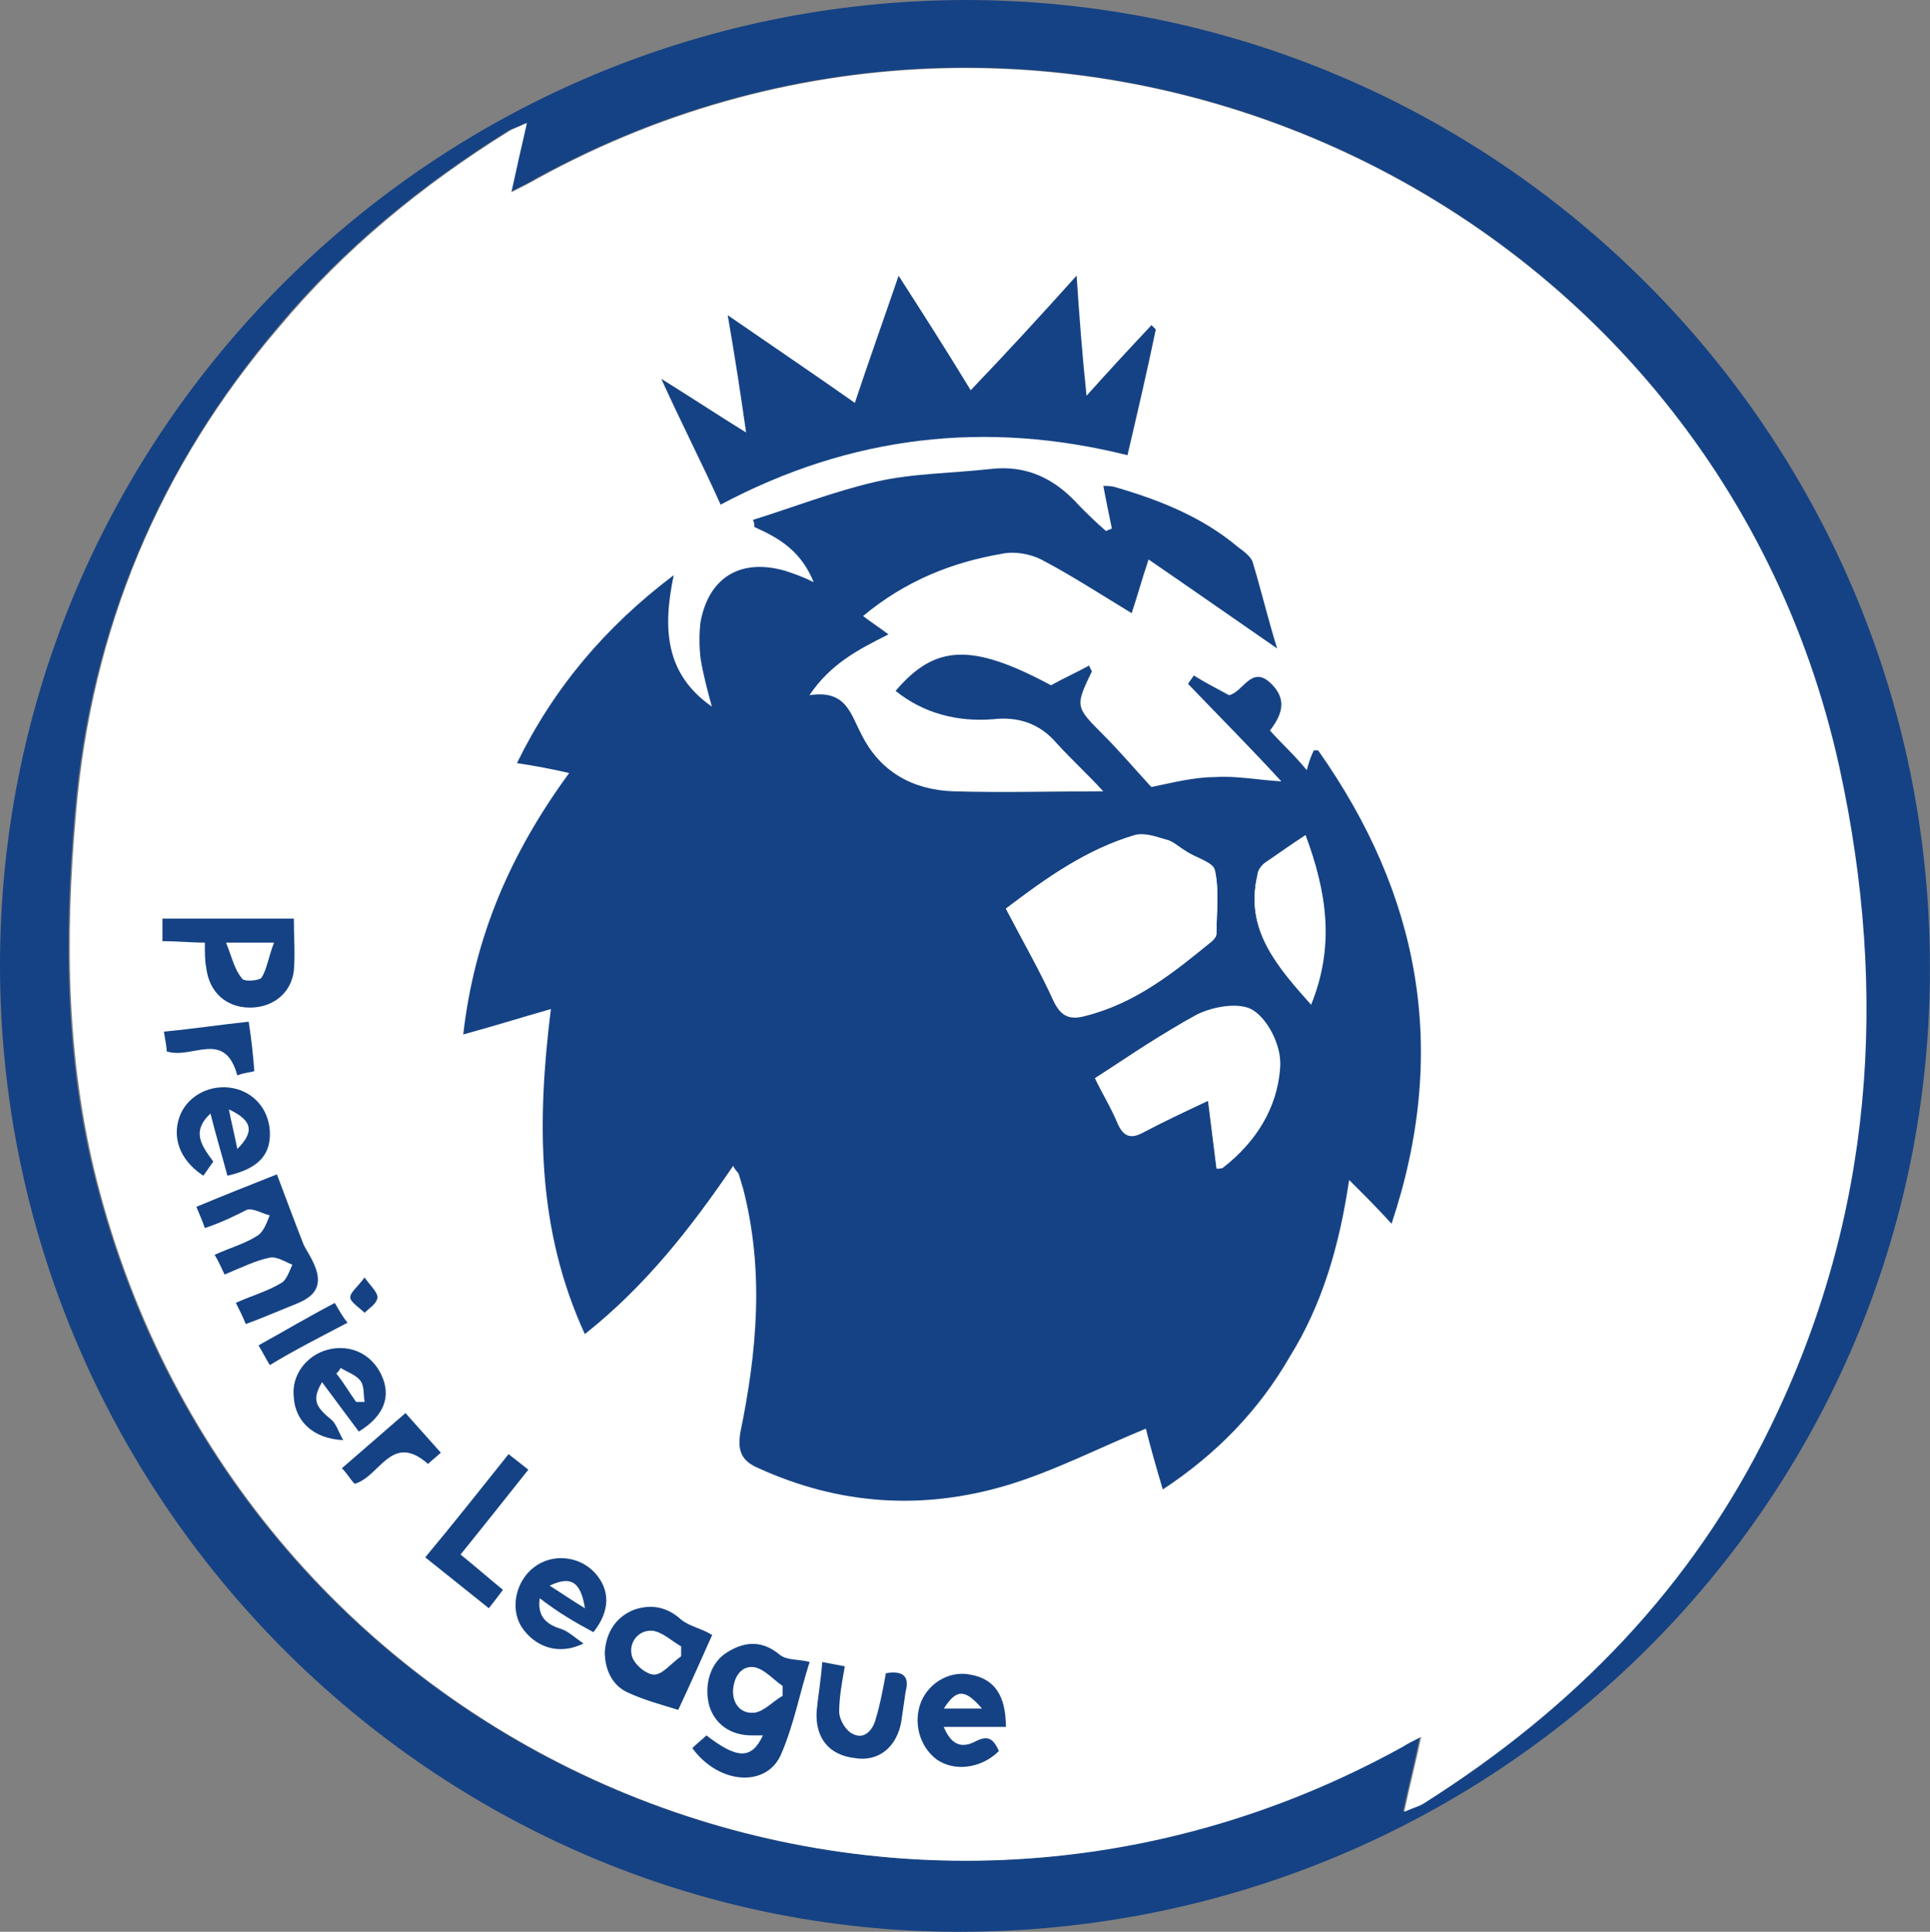 <svg xmlns="http://www.w3.org/2000/svg" xmlns:xlink="http://www.w3.org/1999/xlink" version="1.1" id="Laag_1" x="0px" y="0px" viewBox="0 0 1847.7 1849" style="enable-background:new 0 0 1847.7 1849;" xml:space="preserve">
<rect x="0" y="0" width="1847.7" height="1849" fill="#808080" stroke="none"/>
<style type="text/css">
	.st0{fill:#154284;}
	.st1{fill:#ffffff;}
</style>
<path class="st0" d="M923.8,0c508.6,0,923.8,415.2,923.8,925.2c1.4,511.3-415.2,923.8-929.2,923.8C413.9,1849,0,1432.4,0,923.8  S413.9,1.4,923.8,0L923.8,0z M503.2,117.7c-8.1,4.1-13.5,5.4-17.6,8.1c-82.5,51.4-156.9,112.3-219.1,186.7  C152.8,446.4,86.6,601.9,71.7,777.7c-10.8,121.7-9.5,244.8,23,363.8c146.1,543.7,754.7,802.1,1247.1,530.2c5.4-2.7,9.5-5.4,17.6-9.5  c-5.4,25.7-10.8,47.3-16.2,71.7c9.5-4.1,13.5-5.4,18.9-8.1c143.4-89.3,257-206.9,331.4-359.8c98.7-202.9,112.3-416.6,66.3-631.7  c-120.4-555.9-746.6-837.3-1245.7-564c-6.8,4.1-14.9,8.1-25.7,13.5C493.7,159.6,497.8,140.7,503.2,117.7L503.2,117.7z" fill="#000000"/>
<path class="st1" d="M504.5,117.7c-5.4,23-9.5,41.9-14.9,66.3c10.8-5.4,18.9-9.5,25.7-13.5c499.1-273.2,1124,9.5,1245.7,564  c47.3,216.4,32.5,430.1-66.3,631.7c-74.4,152.8-188,269.2-331.4,359.8c-4.1,2.7-9.5,4.1-18.9,8.1c5.4-25.7,10.8-46,16.2-71.7  c-8.1,4.1-13.5,6.8-17.6,9.5c-492.3,271.9-1101,13.5-1247.1-530.2c-32.5-120.4-33.8-242.1-23-363.8  c14.9-175.8,79.8-331.4,194.8-465.3c62.2-74.4,136.6-135.3,219.1-186.7C491,123.1,496.4,121.7,504.5,117.7L504.5,117.7z" fill="#000000"/>
<g>
	<path class="st0" d="M1113.2,1425.6c-6.8-23-12.2-41.9-16.2-58.2c-46,18.9-87.9,40.6-132.6,54.1c-81.2,24.3-161,18.9-238.1-16.2   c-16.2-6.8-20.3-16.2-17.6-33.8c16.2-78.5,23-155.5,2.7-234c-1.4-4.1-2.7-9.5-4.1-13.5c0-1.4-2.7-2.7-5.4-8.1   c-40.6,59.5-83.9,115-142,161c-46-100.1-46-202.9-32.5-311.1c-28.4,8.1-54.1,16.2-83.9,24.3c10.8-94.7,46-174.5,101.4-250.2   c-17.6-4.1-32.5-6.8-50-9.5c35.2-71.7,83.9-129.8,150.1-179.9c-10.8,51.4-8.1,94.7,36.5,125.8c-4.1-14.9-8.1-29.8-10.8-46   c-1.4-12.2-1.4-24.3,0-35.2c8.1-43.3,39.2-60.9,81.2-48.7c8.1,2.7,16.2,5.4,27.1,10.8c-12.2-29.8-32.5-41.9-56.8-52.8   c0-2.7,0-4.1-1.4-6.8c39.2-12.2,77.1-27.1,117.7-36.5c35.2-8.1,73-8.1,109.6-12.2c35.2-4.1,62.2,9.5,85.2,35.2   c8.1,8.1,16.2,16.2,25.7,24.3c1.4-1.4,4.1-1.4,5.4-2.7c-2.7-13.5-5.4-25.7-8.1-40.6c4.1,0,8.1,0,12.2,1.4   c41.9,12.2,82.5,28.4,116.3,56.8c5.4,4.1,13.5,9.5,14.9,16.2c8.1,27.1,14.9,55.5,23,81.2c-39.2-27.1-79.8-55.5-123.1-85.2   c-6.8,20.3-10.8,35.2-16.2,51.4c-31.1-18.9-58.2-36.5-86.6-51.4c-10.8-5.4-25.7-8.1-37.9-5.4c-47.3,8.1-92,25.7-132.6,59.5   c6.8,5.4,13.5,9.5,24.3,17.6c-29.8,14.9-55.5,28.4-75.7,58.2c35.2-5.4,39.2,17.6,50,37.9c17.6,35.2,48.7,52.8,87.9,54.1   c47.3,1.4,94.7,0,143.4,0c-13.5-14.9-29.8-29.8-44.6-46c-16.2-18.9-36.5-25.7-60.9-23c-33.8,2.7-66.3-5.4-93.3-27.1   c37.9-44.6,73-46,148.8-5.4c12.2-6.8,24.3-12.2,36.5-18.9c1.4,4.1,2.7,5.4,2.7,5.4c-16.2,33.8-16.2,33.8,10.8,60.9   c16.2,16.2,31.1,33.8,46,50c20.3-4.1,40.6-9.5,60.9-9.5c20.3-1.4,40.6,2.7,63.6,4.1c-29.8-32.5-59.5-62.2-89.3-93.3   c1.4-2.7,4.1-5.4,5.4-8.1c10.8,6.8,21.6,12.2,33.8,18.9c13.5-2.7,21.6-29.8,40.6-10.8c13.5,13.5,12.2,27.1-1.4,44.6   c10.8,12.2,23,23,35.2,37.9c2.7-9.5,4.1-13.5,6.8-18.9h4.1c97.4,138,125.8,286.8,70.3,453.1c-13.5-14.9-25.7-27.1-40.6-41.9   c-9.5,63.6-25.7,119-56.8,169.1C1205.2,1349.9,1164.6,1391.8,1113.2,1425.6L1113.2,1425.6z M963,869.7c16.2,31.1,32.5,59.5,46,87.9   c6.8,14.9,16.2,17.6,29.8,13.5c47.3-12.2,83.9-41.9,121.7-71.7c1.4-1.4,4.1-4.1,4.1-6.8c0-20.3,2.7-40.6-1.4-59.5   c-1.4-8.1-18.9-12.2-28.4-18.9c-6.8-4.1-12.2-9.5-18.9-10.8c-9.5-2.7-20.3-6.8-29.8-4.1C1040.1,812.9,1002.3,840,963,869.7   L963,869.7z M1048.3,1032c5.4,12.2,14.9,27.1,21.6,43.3c5.4,12.2,12.2,14.9,23,9.5c20.3-10.8,40.6-20.3,63.6-31.1l8.1,64.9   c2.7,0,5.4,0,6.8-1.4c31.1-24.3,51.4-56.8,54.1-94.7c1.4-17.6-10.8-43.3-25.7-52.8c-12.2-8.1-39.2-4.1-54.1,4.1   C1113.2,987.4,1082.1,1010.4,1048.3,1032L1048.3,1032z M1249.8,799.4c-14.9,9.5-25.7,17.6-37.9,25.7c-4.1,2.7-8.1,8.1-8.1,12.2   c-12.2,52.8,18.9,86.6,51.4,123.1C1276.9,906.2,1270.1,853.5,1249.8,799.4z" fill="#000000"/>
	<path class="st0" d="M1030.7,263.8c2.7,40.6,5.4,75.7,9.5,115c23-25.7,41.9-46,62.2-67.6l4.1,4.1c-8.1,39.2-17.6,79.8-27.1,120.4   c-135.3-33.8-265.1-18.9-389.5,47.3c-17.6-39.2-36.5-75.7-56.8-120.4c28.4,17.6,52.8,33.8,81.2,51.4c-5.4-37.9-10.8-73-17.6-112.3   c43.3,29.8,81.2,55.5,121.7,83.9c13.5-40.6,27.1-78.5,41.9-121.7c24.3,37.9,46,71.7,69,109.6C964.4,336.8,995.5,303,1030.7,263.8   L1030.7,263.8z M196.1,1175.4c-2.7-8.1-5.4-13.5-8.1-20.3c25.7-10.8,50-20.3,77.1-31.1c8.1,21.6,16.2,43.3,25.7,67.6   c4.1,8.1,12.2,18.9,13.5,31.1c1.4,17.6-14.9,23-28.4,28.4s-25.7,10.8-40.6,16.2c-2.7-6.8-5.4-12.2-9.5-20.3   c14.9-6.8,29.8-10.8,43.3-18.9c5.4-2.7,8.1-12.2,10.8-17.6c-6.8-2.7-14.9-8.1-21.6-6.8c-13.5,2.7-27.1,9.5-43.3,16.2   c-2.7-5.4-5.4-12.2-9.5-18.9c14.9-6.8,29.8-10.8,41.9-18.9c5.4-4.1,8.1-12.2,10.8-18.9c-6.8-1.4-14.9-6.8-21.6-5.4   C225.9,1163.2,212.4,1170,196.1,1175.4L196.1,1175.4z M486.9,1391.8c6.8,5.4,12.2,9.5,18.9,14.9c-21.6,27.1-41.9,52.8-64.9,81.2   c13.5,10.8,25.7,21.6,40.6,33.8c-4.1,5.4-8.1,10.8-13.5,17.6l-60.9-48.7C434.2,1458.1,459.9,1425.6,486.9,1391.8z M848.1,1601.5   c16.2-2.7,23,2.7,18.9,17.6l-4.1,28.4c-4.1,24.3-21.6,39.2-44.6,35.2c-24.3-2.7-37.9-18.9-36.5-44.6c1.4-14.9,4.1-29.8,5.4-47.3   c8.1,1.4,13.5,2.7,21.6,4.1c-2.7,14.9-5.4,29.8-5.4,43.3c0,8.1,6.8,18.9,13.5,21.6c10.8,5.4,18.9-4.1,21.6-14.9   C842.7,1631.2,845.4,1616.4,848.1,1601.5L848.1,1601.5z M227.2,1029.3c-12.2-44.6-43.3-14.9-67.6-23c0-4.1-1.4-10.8-2.7-18.9   c28.4-2.7,55.5-6.8,81.2-9.5c2.7,17.6,4.1,31.1,5.4,47.3C239.4,1026.6,234,1026.6,227.2,1029.3L227.2,1029.3z M339.5,1420.2   c-4.1-4.1-6.8-9.5-12.2-14.9l60.9-52.8c10.8,12.2,21.6,24.3,33.8,37.9c-2.7,2.7-8.1,6.8-12.2,10.8   C374.7,1370.2,363.8,1413.5,339.5,1420.2z M258.3,1306.6c-4.1-6.8-6.8-12.2-10.8-18.9c24.3-13.5,47.3-27.1,73-40.6   c4.1,6.8,6.8,12.2,12.2,18.9C307,1279.6,282.7,1291.7,258.3,1306.6z M349,1222.7c6.8,9.5,13.5,14.9,12.2,20.3   c-1.4,5.4-8.1,9.5-12.2,13.5c-4.1-4.1-12.2-9.5-13.5-13.5C334.1,1237.6,342.2,1232.2,349,1222.7z" fill="#000000"/>
</g>
<path class="st1" d="M963,869.7c39.2-29.8,77.1-56.8,123.1-69c9.5-2.7,20.3,1.4,29.8,4.1c6.8,2.7,12.2,6.8,18.9,10.8  c9.5,5.4,27.1,10.8,28.4,18.9c4.1,18.9,1.4,39.2,1.4,59.5c0,2.7-2.7,5.4-4.1,6.8c-36.5,29.8-73,59.5-121.7,71.7  c-14.9,4.1-23,0-29.8-13.5C995.5,929.2,979.3,900.8,963,869.7L963,869.7z M1048.3,1032c33.8-21.6,64.9-43.3,97.4-60.9  c16.2-8.1,41.9-12.2,54.1-4.1c14.9,9.5,27.1,35.2,25.7,52.8c-2.7,37.9-23,70.3-54.1,94.7c-1.4,1.4-4.1,1.4-6.8,1.4l-8.1-64.9  c-23,10.8-43.3,21.6-63.6,31.1c-10.8,5.4-17.6,2.7-23-9.5C1063.1,1059.1,1055,1042.9,1048.3,1032L1048.3,1032z M1249.8,799.4  c20.3,54.1,28.4,105.5,5.4,162.3c-32.5-36.5-63.6-71.7-51.4-123.1c1.4-4.1,5.4-9.5,8.1-12.2C1222.7,817,1234.9,810.2,1249.8,799.4z" fill="#000000"/>
<path class="st0" d="M746.6,1583.9c-16.2-13.5-32.5-13.5-50-2.7c-16.2,9.5-23,31.1-17.6,51.4c5.4,17.6,20.3,28.4,40.6,28.4h10.8  c-10.8,23-24.3,23-54.1,0c-4.1,4.1-8.1,6.8-13.5,12.2c25.7,35.2,71.7,37.9,85.2,5.4c12.2-28.4,17.6-58.2,27.1-87.9  C764.2,1587.9,753.4,1589.3,746.6,1583.9z M749.3,1623.1c-9.5,5.4-17.6,14.9-27.1,16.2c-13.5,1.4-21.6-9.5-20.3-23  c1.4-13.5,9.5-23,21.6-20.3c9.5,2.7,17.6,12.2,25.7,17.6V1623.1z M281.3,879.2H155.5v21.6c13.5,0,27.1,1.4,40.6,1.4  c0,9.5,0,17.6,1.4,24.3c2.7,23,18.9,37.9,41.9,37.9c21.6,0,39.2-13.5,41.9-35.2C282.7,913,281.3,896.8,281.3,879.2L281.3,879.2z   M250.2,936c-2.7,2.7-17.6,4.1-18.9,0c-6.8-8.1-9.5-20.3-14.9-33.8h46C257,915.7,255.6,927.9,250.2,936z M652,1550.1  c-13.5-12.2-28.4-14.9-44.6-9.5c-17.6,6.8-27.1,21.6-28.4,40.6c0,16.2,6.8,32.5,23,39.2c14.9,6.8,29.8,10.8,47.3,16.2  c10.8-23,21.6-47.3,32.5-71.7C670.9,1558.2,660.1,1556.8,652,1550.1L652,1550.1z M626.3,1602.8c-8.1,0-20.3-10.8-21.6-18.9  c-2.7-12.2,6.8-24.3,20.3-23c9.5,1.4,17.6,9.5,27.1,14.9v9.5C642.5,1592,634.4,1602.8,626.3,1602.8L626.3,1602.8z M568.1,1562.2  c16.2-20.3,16.2-40.6,1.4-56.8c-14.9-16.2-40.6-18.9-58.2-5.4c-17.6,13.5-23,39.2-12.2,56.8c12.2,18.9,35.2,28.4,59.5,16.2  c-8.1-5.4-13.5-10.8-20.3-13.5c-13.5-4.1-24.3-10.8-21.6-29.8C534.3,1543.3,550.5,1552.8,568.1,1562.2z M560,1539.3  c-13.5-8.1-23-14.9-33.8-21.6C546.4,1508.1,555.9,1513.6,560,1539.3z M934.6,1666.4c-14.9,8.1-24.3,2.7-31.1-13.5H963  c0-29.8-10.8-46-33.8-50c-18.9-4.1-39.2,6.8-47.3,25.7c-8.1,20.3-1.4,43.3,14.9,55.5c17.6,12.2,43.3,8.1,59.5-8.1  C950.9,1663.7,945.5,1661,934.6,1666.4L934.6,1666.4z M940.1,1635.3h-36.5C915.7,1616.4,923.8,1616.4,940.1,1635.3z M365.2,1316.1  c-9.5-20.3-29.8-29.8-51.4-24.3c-20.3,5.4-35.2,24.3-32.5,46c1.4,21.6,17.6,39.2,47.3,40.6c-5.4-9.5-6.8-16.2-12.2-20.3  c-14.9-12.2-17.6-18.9-8.1-35.2c12.2,16.2,23,31.1,35.2,47.3C367.9,1355.3,374.7,1336.4,365.2,1316.1L365.2,1316.1z M340.9,1341.8  c-6.8-9.5-12.2-18.9-18.9-27.1c1.4-1.4,2.7-2.7,4.1-5.4c6.8,4.1,14.9,6.8,18.9,12.2c4.1,5.4,2.7,13.5,4.1,20.3H340.9z M258.3,1082.1  c-1.4-20.3-14.9-36.5-35.2-40.6c-21.6-4.1-41.9,6.8-50,24.3c-9.5,21.6-1.4,44.6,21.6,59.5c2.7-4.1,6.8-9.5,9.5-13.5  c-10.8-14.9-21.6-28.4-2.7-46c5.4,21.6,10.8,39.2,16.2,59.5C247.5,1118.6,259.7,1105.1,258.3,1082.1z M227.2,1099.7  c-2.7-13.5-5.4-24.3-8.1-37.9C242.1,1072.6,243.5,1083.4,227.2,1099.7z" fill="#000000"/>
</svg>